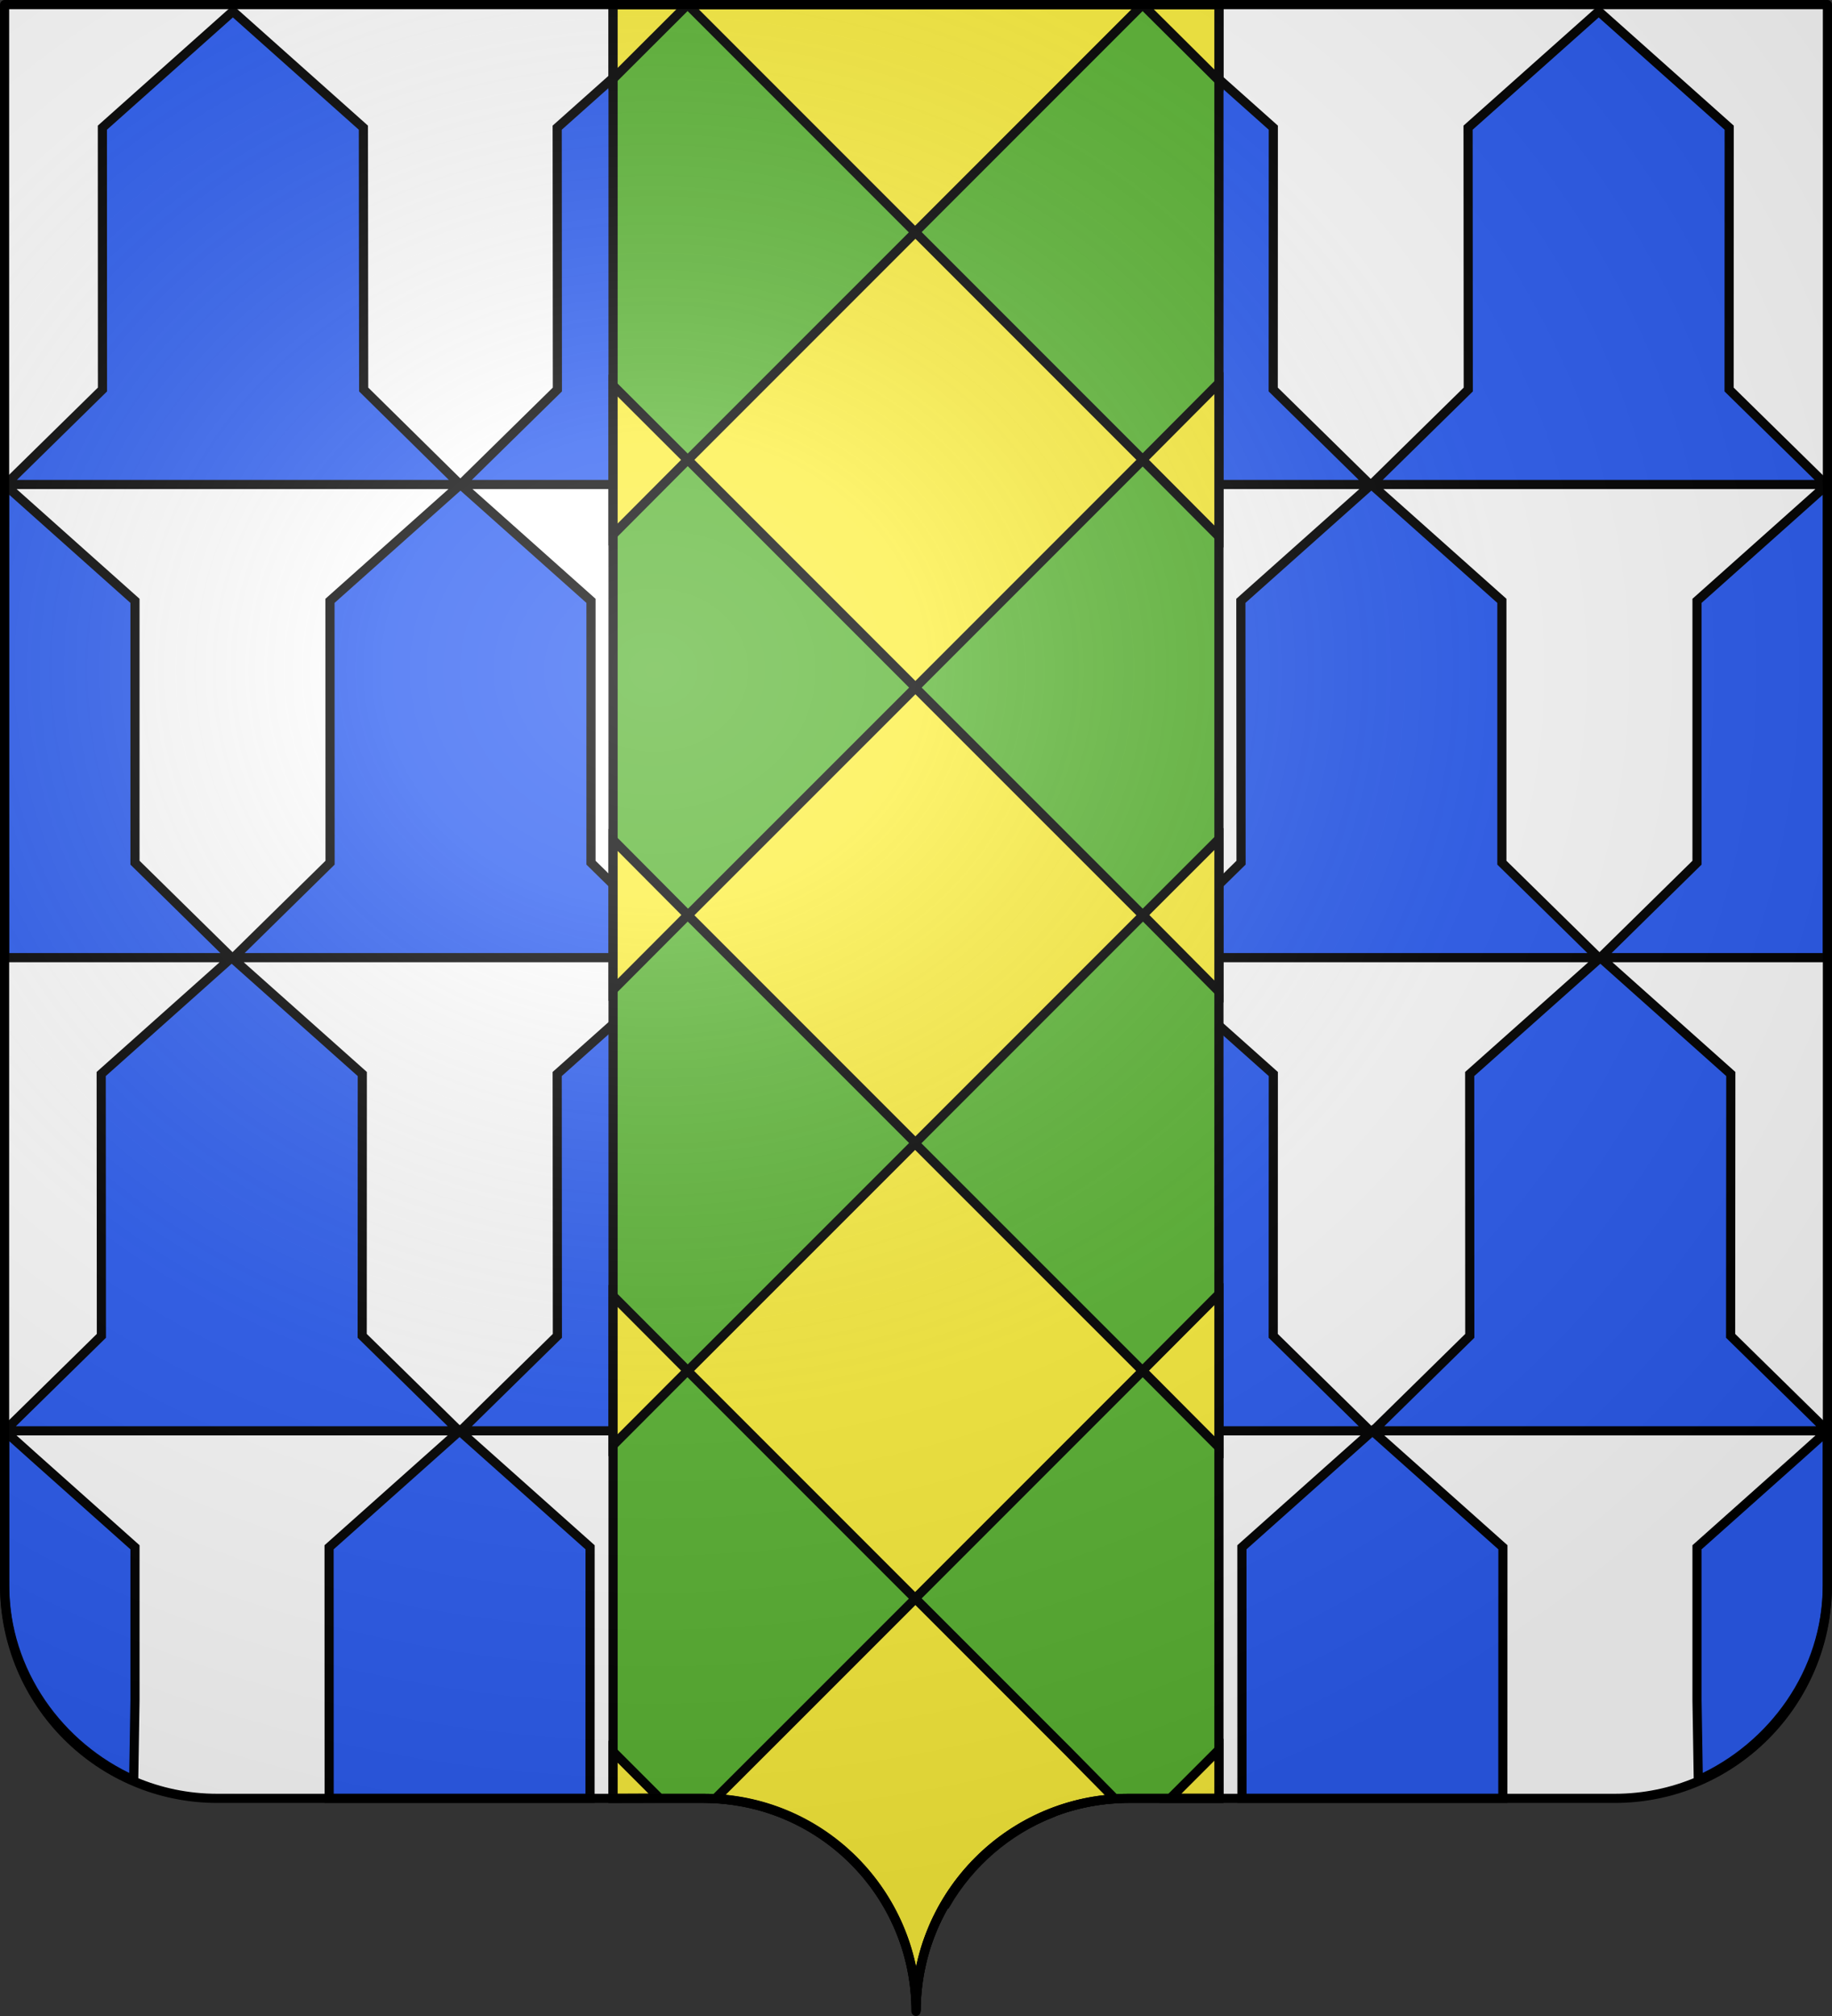 <?xml version="1.0" encoding="UTF-8" standalone="no"?>
<svg
   xmlns:dc="http://purl.org/dc/elements/1.1/"
   xmlns:cc="http://creativecommons.org/ns#"
   xmlns:rdf="http://www.w3.org/1999/02/22-rdf-syntax-ns#"
   xmlns:svg="http://www.w3.org/2000/svg"
   xmlns="http://www.w3.org/2000/svg"
   xmlns:xlink="http://www.w3.org/1999/xlink"
   xmlns:sodipodi="http://sodipodi.sourceforge.net/DTD/sodipodi-0.dtd"
   xmlns:inkscape="http://www.inkscape.org/namespaces/inkscape"
   height="660"
   width="600"
   version="1.0"
   id="svg2"
   sodipodi:version="0.32"
   inkscape:version="0.48.2 r9819"
   sodipodi:docname="Montclus (30).svg"
   inkscape:export-filename="/Users/olivier/Desktop/Blason Rouge/Blason_Vide_3D.png"
   inkscape:export-xdpi="144"
   inkscape:export-ydpi="144"
   inkscape:output_extension="org.inkscape.output.svg.inkscape">
  <rect width="100%" height="100%" fill="#333333" stroke="none"/>
  <sodipodi:namedview
     inkscape:window-height="712"
     inkscape:window-width="1024"
     inkscape:pageshadow="2"
     inkscape:pageopacity="0.0"
     guidetolerance="10.0"
     gridtolerance="10.0"
     objecttolerance="10.0"
     borderopacity="1.0"
     bordercolor="#666666"
     pagecolor="#ffffff"
     id="base"
     showgrid="false"
     height="660px"
     inkscape:zoom="0.8"
     inkscape:cx="337.23761"
     inkscape:cy="363.6876"
     inkscape:window-x="0"
     inkscape:window-y="22"
     inkscape:current-layer="layer4"
     showguides="true"
     inkscape:guide-bbox="true"
     inkscape:window-maximized="0" />
  <desc
     id="desc4">Flag of Canton of Valais (Wallis)</desc>
  <defs
     id="defs6">
    <linearGradient
       id="linearGradient2893">
      <stop
         style="stop-color:white;stop-opacity:0.314;"
         offset="0"
         id="stop2895" />
      <stop
         id="stop2897"
         offset="0.19"
         style="stop-color:white;stop-opacity:0.251;" />
      <stop
         style="stop-color:#6b6b6b;stop-opacity:0.125;"
         offset="0.6"
         id="stop2901" />
      <stop
         style="stop-color:black;stop-opacity:0.125;"
         offset="1"
         id="stop2899" />
    </linearGradient>
    <radialGradient
       r="300"
       fy="200.448"
       fx="285.186"
       cy="200.448"
       cx="285.186"
       gradientTransform="matrix(1.551,0,0,1.35,-152.894,151.099)"
       gradientUnits="userSpaceOnUse"
       id="radialGradient11919"
       xlink:href="#linearGradient2893"
       inkscape:collect="always" />
  </defs>
  <g
     inkscape:groupmode="layer"
     id="layer3"
     inkscape:label="Fond écu"
     style="display:inline">
    <g
       id="g12895"
       inkscape:label="Calque 1"
       transform="translate(-75,-202.362)"
       style="fill:#ffffff">
      <g
         style="fill:#ffffff;stroke:none;display:inline"
         id="g4195"
         inkscape:label="Calque 1"
         transform="translate(2.5e-6,2.6171874e-6)">
        <path
           sodipodi:nodetypes="cssccccssc"
           d="M 375,860.862 C 375,822.358 406.203,791.109 444.65,791.109 C 483.097,791.109 565.403,791.109 603.85,791.109 C 642.297,791.109 673.5,759.859 673.5,721.355 L 673.5,203.862 L 76.5,203.862 L 76.5,721.355 C 76.5,759.859 107.703,791.109 146.15,791.109 C 184.597,791.109 266.903,791.109 305.35,791.109 C 343.797,791.109 375,822.358 375,860.862 z"
           style="fill:#ffffff;fill-opacity:1;fill-rule:nonzero;stroke:none;stroke-width:3;stroke-linecap:round;stroke-linejoin:round;stroke-miterlimit:4;stroke-dasharray:none;stroke-dashoffset:0;stroke-opacity:1;display:inline"
           id="path4197" />
      </g>
    </g>
  </g>
  <g
     inkscape:groupmode="layer"
     id="layer4"
     inkscape:label="Meubles"
     style="display:inline">
    <path
       id="path5607"
       style="fill:#2b5df2;fill-opacity:1;fill-rule:evenodd;stroke:#000000;stroke-width:2.996;stroke-linecap:butt;stroke-linejoin:miter;stroke-miterlimit:4;stroke-dasharray:none;stroke-opacity:1;display:inline"
       d="M 76.271,3.705 L 33.529,41.799 L 33.56,127.519 L 2.228,158.269 L 2.228,158.612 L 150.657,158.612 L 119.107,127.519 L 119.013,41.799 L 76.271,3.705 z M 225.231,3.705 L 182.488,41.799 L 182.55,127.519 L 150.875,158.612 L 299.648,158.612 L 267.973,127.519 L 268.004,41.799 L 225.231,3.705 z M 374.284,3.705 L 331.541,41.799 L 331.572,127.519 L 299.897,158.612 L 299.96,158.612 L 448.67,158.612 L 416.995,127.519 L 417.026,41.799 L 374.284,3.705 z M 299.897,158.612 L 299.866,158.612 L 257.124,196.706 L 257.155,282.426 L 225.48,313.52 L 225.542,313.52 L 374.252,313.52 L 342.577,282.426 L 342.609,196.706 L 299.897,158.612 z M 374.252,313.52 L 331.541,351.614 L 331.572,437.333 L 299.897,468.427 L 299.96,468.427 L 448.67,468.427 L 416.995,437.333 L 417.026,351.614 L 374.284,313.52 L 374.252,313.52 z M 523.586,3.705 L 480.812,41.799 L 480.875,127.519 L 449.2,158.612 L 450.353,158.612 L 597.255,158.612 L 597.816,158.612 C 597.816,158.557 597.816,158.512 597.816,158.456 L 566.297,127.519 L 566.328,41.799 L 523.586,3.705 z M 150.813,158.612 L 108.071,196.706 L 108.102,282.426 L 76.458,313.52 L 225.199,313.52 L 193.556,282.426 L 193.556,196.706 L 150.813,158.612 z M 225.199,313.52 L 182.488,351.614 L 182.55,437.333 L 150.875,468.427 L 299.648,468.427 L 267.973,437.333 L 268.004,351.614 L 225.231,313.52 L 225.199,313.52 z M 449.137,158.612 L 406.395,196.706 L 406.457,282.426 L 374.782,313.52 L 375.905,313.52 L 523.555,313.52 L 491.88,282.426 L 491.88,196.706 L 449.137,158.612 z M 302.336,623.365 L 309.786,623.365 C 317.604,609.977 329.742,599.406 344.273,593.621 L 342.583,576.032 L 342.609,506.552 L 299.866,468.458 L 257.124,506.552 L 257.15,577.8 L 255.965,593.467 C 270.727,599.232 283.046,609.768 290.92,623.365 L 296.164,623.365 L 302.336,623.365 z M 44.209,556.587 L 43.783,582.759 C 19.464,571.897 1.529,547.423 1.529,518.994 L 1.529,468.458 L 10.795,476.772 L 44.209,506.552 L 44.209,556.587 z M 1.498,158.612 L 1.498,313.52 L 75.853,313.52 L 44.209,282.426 L 44.209,196.706 L 1.498,158.612 z M 75.853,313.52 L 33.142,351.614 L 33.204,437.333 L 2.29,467.68 L 3.213,468.427 L 150.302,468.427 L 118.627,437.333 L 118.658,351.614 L 75.884,313.52 L 75.853,313.52 z M 150.52,468.458 L 107.777,506.552 L 107.802,588.748 L 193.239,588.748 L 193.262,506.552 L 150.52,468.458 z M 555.791,556.587 L 556.217,582.759 C 580.536,571.897 598.471,547.423 598.471,518.994 L 598.471,468.458 L 589.205,476.772 L 555.791,506.552 L 555.791,556.587 z M 598.502,158.612 L 598.502,313.52 L 524.147,313.52 L 555.791,282.426 L 555.791,196.706 L 598.502,158.612 z M 524.147,313.52 L 566.858,351.614 L 566.796,437.333 L 597.71,467.68 L 596.787,468.427 L 449.698,468.427 L 481.373,437.333 L 481.342,351.614 L 524.116,313.52 L 524.147,313.52 z M 449.48,468.458 L 492.223,506.552 L 492.198,588.748 L 406.761,588.748 L 406.738,506.552 L 449.48,468.458 z"
       sodipodi:nodetypes="ccccccccccccccccccccccccccccccccccccccccccccccccccccccccccccccccccccccccccccccccccccccccccccccccccccccccccccccccccccccccccccccccccccccccccccccccccccccccc" />
    <g
       id="g5670"
       inkscape:label="Calque 1"
       transform="translate(-75,-202.362)">
      <g
         transform="translate(53.533,188.22)"
         id="g5294"
         style="display:inline">
        <g
           style="fill:#f7c5b4;stroke:#000000;stroke-width:3;stroke-miterlimit:4;stroke-dasharray:none;display:inline"
           id="g4990"
           inkscape:label="Calque 1"
           transform="translate(-53.495,-188.22)">
          <path
             sodipodi:nodetypes="cscccccccsc"
             d="M 375,860.862 C 375,822.358 406.203,791.109 444.65,791.109 C 449.654,791.109 455.401,791.109 461.697,791.109 C 464.058,791.109 466.496,791.109 469.001,791.109 C 482.499,791.109 458.376,791.109 474.174,791.109 L 474.174,203.862 L 275.75,203.862 L 275.75,791.108 C 287.116,791.108 274.313,791.109 284.062,791.109 C 292.03,791.109 299.243,791.109 305.35,791.109 C 343.797,791.109 375,822.358 375,860.862 z"
             style="fill:#5ab532;fill-opacity:1;fill-rule:nonzero;stroke:#000000;stroke-width:3;stroke-linecap:round;stroke-linejoin:miter;stroke-miterlimit:4;stroke-dasharray:none;stroke-dashoffset:0;stroke-opacity:1;display:inline"
             id="path4992" />
        </g>
        <path
           id="path5264"
           style="fill:#fcef3c;fill-opacity:1;fill-rule:evenodd;stroke:#000000;stroke-width:3;stroke-linecap:butt;stroke-linejoin:miter;stroke-miterlimit:4;stroke-dasharray:none;stroke-opacity:1;display:inline"
           d="M 404.774,602.858 L 420.679,602.858 L 420.679,586.949 L 404.774,602.858 z M 222.255,15.658 L 222.255,39.986 L 246.644,15.658 L 222.255,15.658 z M 395.675,15.658 L 420.679,40.506 L 420.679,15.658 L 395.675,15.658 z M 246.675,15.658 L 321.175,90.158 L 395.675,15.658 L 246.675,15.658 z M 222.255,189.163 L 246.644,164.689 L 222.255,140.347 L 222.255,189.163 z M 321.269,90.189 L 246.769,164.689 L 321.269,239.189 L 395.706,164.751 L 420.679,189.812 L 420.679,139.549 L 395.706,164.626 L 321.269,90.189 z M 222.255,338.235 L 246.738,313.689 L 222.255,289.088 L 222.255,338.235 z M 420.679,288.801 L 395.769,313.689 L 420.679,338.774 L 420.679,288.801 z M 321.269,239.314 L 246.769,313.783 L 321.269,388.283 L 395.769,313.783 L 321.269,239.314 z M 222.255,487.3 L 246.644,462.864 L 222.255,438.397 L 222.255,487.3 z M 420.679,437.798 L 395.675,462.864 L 420.679,487.971 L 420.679,437.798 z M 321.175,388.489 L 246.675,462.958 L 321.175,537.458 L 395.675,462.958 L 321.175,388.489 z M 237.456,602.801 L 222.255,587.6 L 222.255,602.873 L 237.456,602.801 z M 371.515,587.735 L 386.596,603.023 C 350.292,605.399 321.505,635.672 321.505,672.627 C 321.505,635.352 292.508,604.875 255.76,602.968 L 278.077,580.681 L 321.269,537.489 L 371.515,587.735 z" />
      </g>
    </g>
  </g>
  <g
     inkscape:groupmode="layer"
     id="layer2"
     inkscape:label="Reflet final"
     style="display:inline"
     sodipodi:insensitive="true">
    <g
       id="g5487"
       inkscape:label="Calque 1"
       transform="translate(-75,-202.362)">
      <path
         d="M 76.5,203.862 L 76.5,721.353 C 76.5,759.858 107.703,791.108 146.15,791.108 C 184.597,791.108 266.903,791.108 305.35,791.108 C 343.797,791.108 375,822.358 375,860.862 C 375,822.358 406.203,791.108 444.65,791.108 C 483.097,791.108 565.403,791.108 603.85,791.108 C 642.297,791.108 673.5,759.858 673.5,721.353 L 673.5,203.862 L 76.5,203.862 z"
         style="fill:url(#radialGradient11919);fill-opacity:1;fill-rule:evenodd;stroke:none;stroke-width:3;stroke-linecap:butt;stroke-linejoin:miter;stroke-miterlimit:4;stroke-dasharray:none;stroke-opacity:1;display:inline"
         id="path5489" />
    </g>
  </g>
  <g
     inkscape:groupmode="layer"
     id="layer1"
     inkscape:label="Contour final"
     style="display:inline"
     sodipodi:insensitive="true">
    <g
       id="g5592"
       inkscape:label="Calque 1"
       transform="translate(-75,-202.362)">
      <path
         sodipodi:nodetypes="cssccccssc"
         d="M 375,860.862 C 375,822.358 406.203,791.109 444.65,791.109 C 483.097,791.109 565.403,791.109 603.85,791.109 C 642.297,791.109 673.5,759.859 673.5,721.355 L 673.5,203.862 L 76.5,203.862 L 76.5,721.355 C 76.5,759.859 107.703,791.109 146.15,791.109 C 184.597,791.109 266.903,791.109 305.35,791.109 C 343.797,791.109 375,822.358 375,860.862 z"
         style="fill:none;fill-opacity:1;fill-rule:nonzero;stroke:#000000;stroke-width:3;stroke-linecap:round;stroke-linejoin:round;stroke-miterlimit:4;stroke-dasharray:none;stroke-dashoffset:0;stroke-opacity:1;display:inline"
         id="path1572" />
    </g>
  </g>
</svg>
